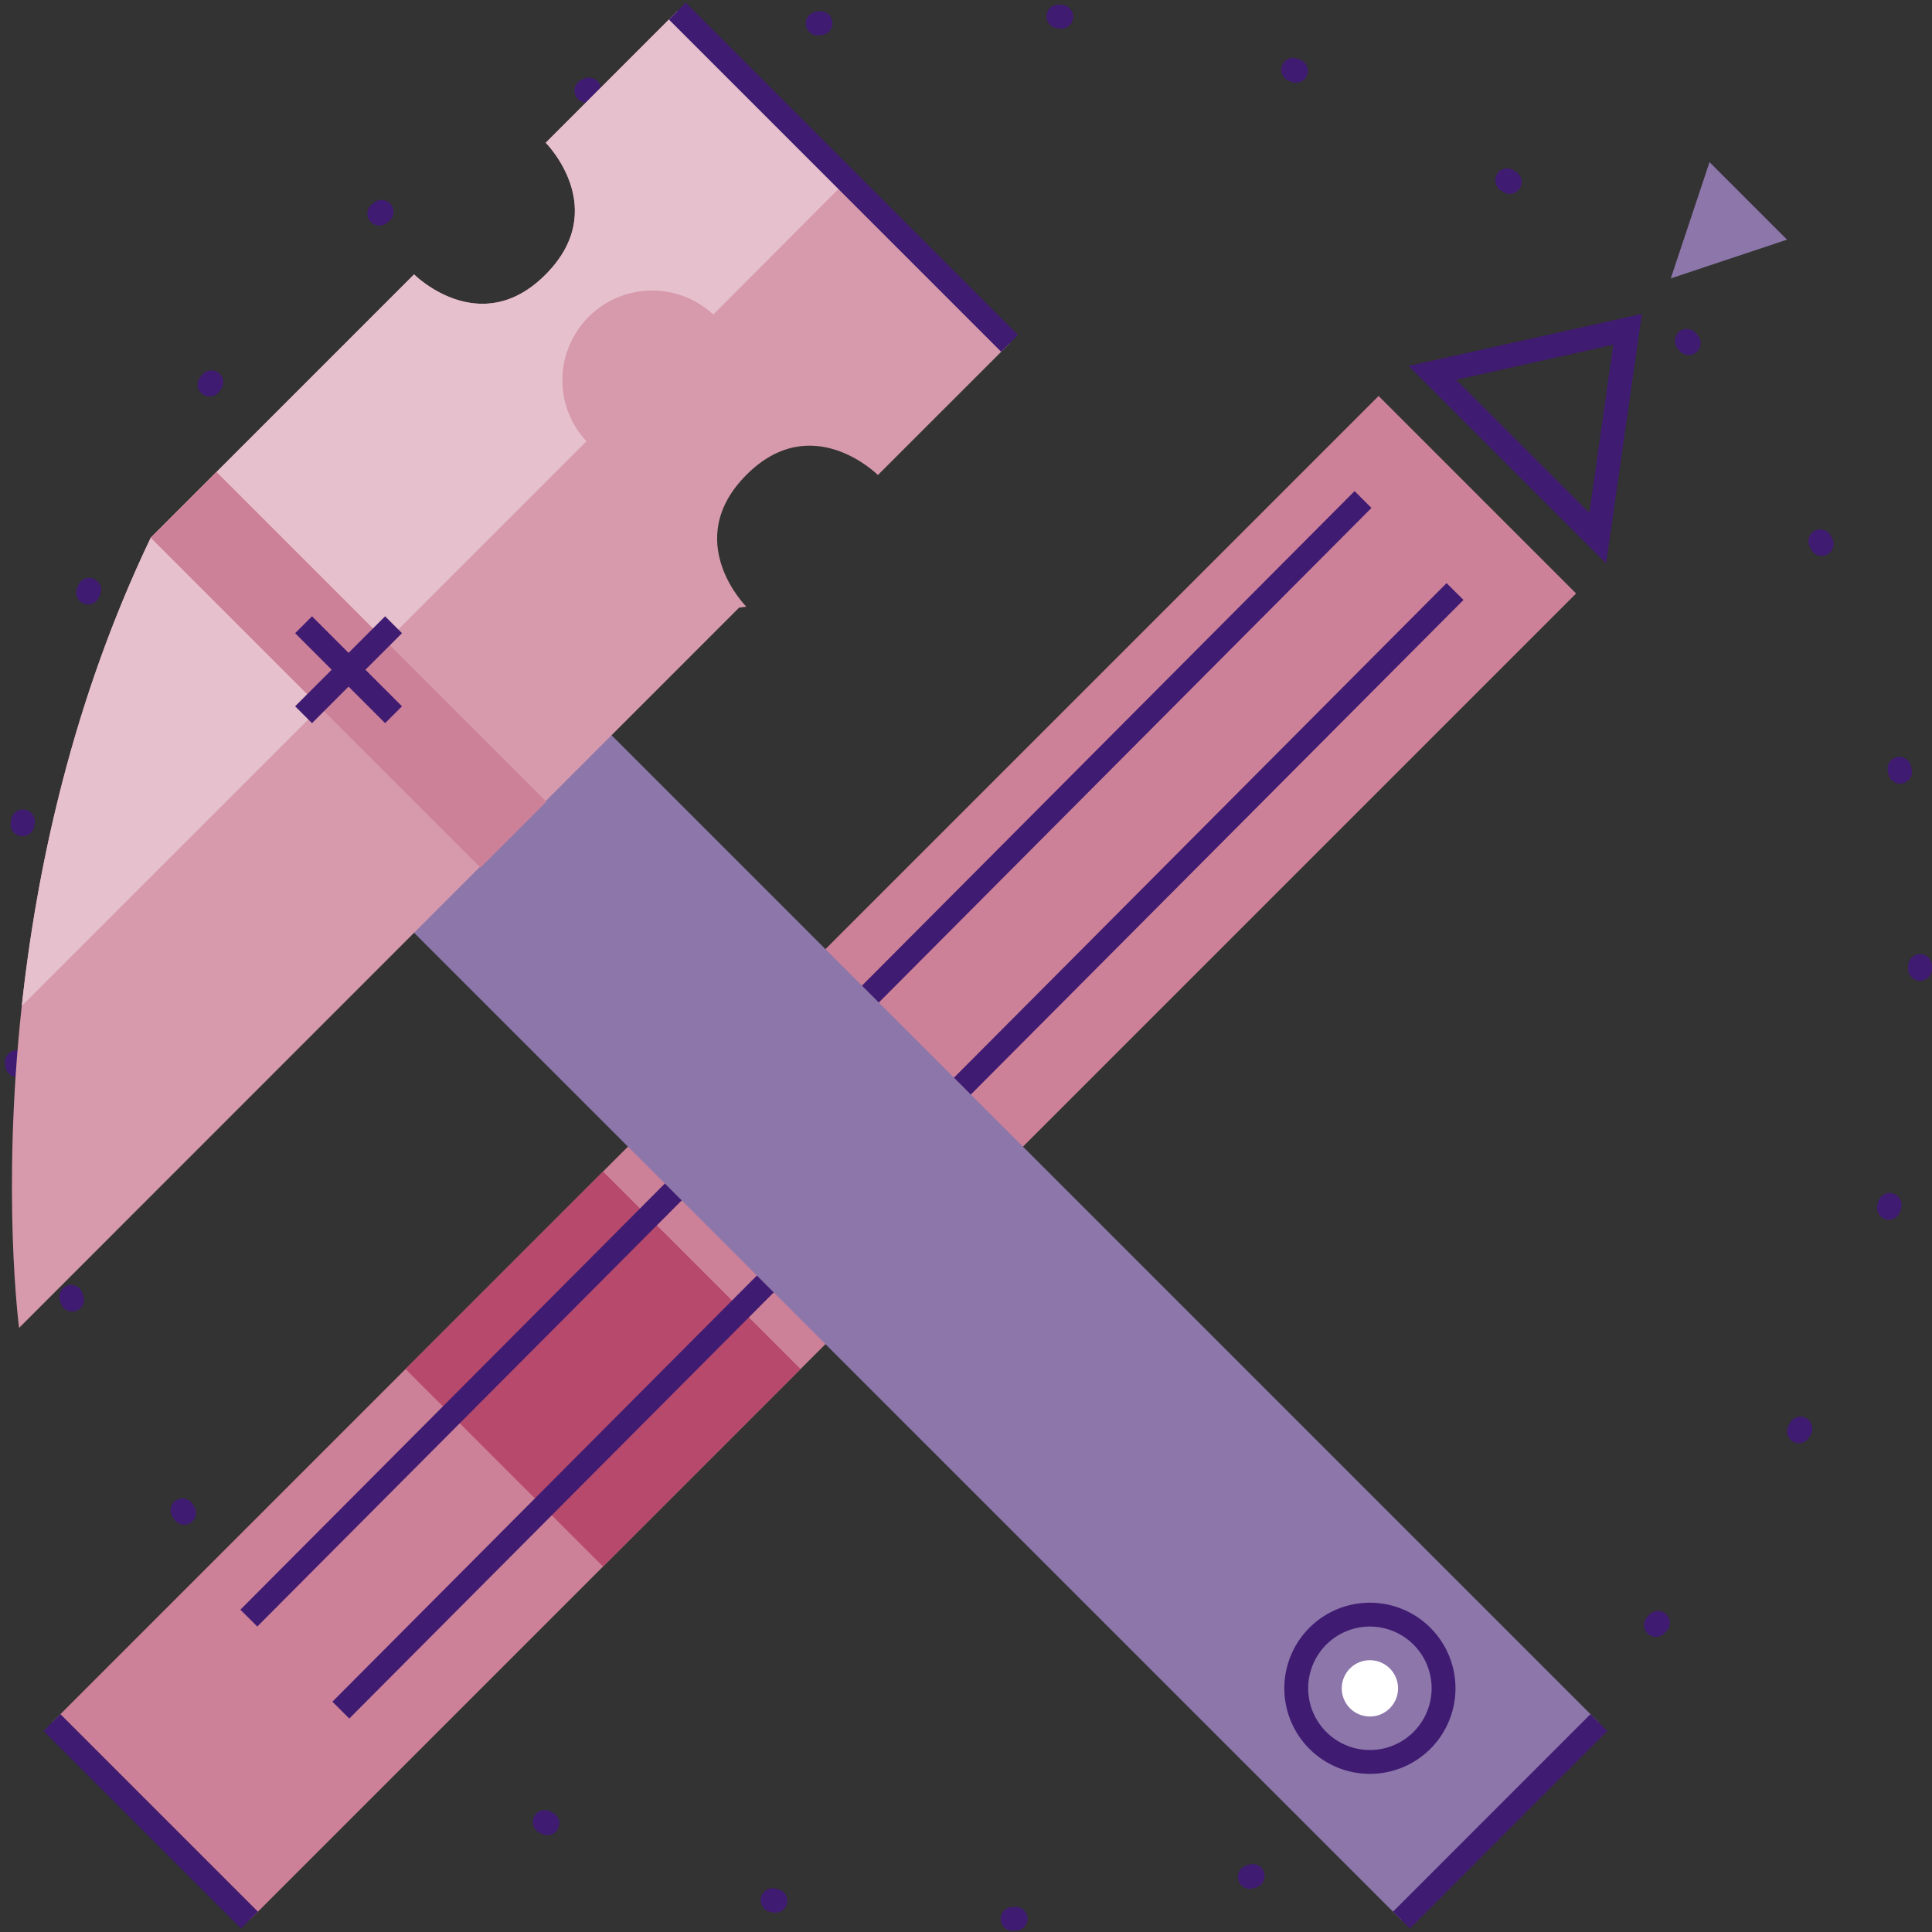 <svg xmlns="http://www.w3.org/2000/svg" viewBox="0 0 324 324"><rect x="0" y="0" width="324" height="324" fill="#333333" stroke="none"/><defs><style>.cls-1,.cls-4{fill:none;stroke:#3f1b71;stroke-width:4px;}.cls-1{stroke-linecap:round;stroke-linejoin:round;stroke-dasharray:0.5 40;}.cls-2{fill:#cd8198;}.cls-3{fill:#b74a6c;}.cls-4{stroke-miterlimit:10;}.cls-5{fill:#8c76aa;}.cls-6{fill:#fff;}.cls-7{fill:#3f1b71;}.cls-8{fill:#d799ac;}.cls-9{fill:#e6c1cd;}</style></defs><title>Asset 16</title><g id="Layer_2" data-name="Layer 2"><g id="icons"><g id="_25._Concepts" data-name="25. Concepts"><g id="_25-build-tools" data-name="25-build-tools"><circle class="cls-1" cx="162" cy="162" r="160"/><rect class="cls-2" x="-20.79" y="170.79" width="314.62" height="46.84" transform="translate(-97.34 153.41) rotate(-45)"/><rect class="cls-3" x="77.71" y="206.18" width="46.84" height="46.84" transform="translate(-132.73 138.75) rotate(-45)"/><line class="cls-4" x1="41.84" y1="322" x2="8.72" y2="288.88"/><line class="cls-4" x1="41.73" y1="271.36" x2="228.58" y2="83.77"/><line class="cls-4" x1="57.16" y1="286.79" x2="244.01" y2="99.2"/><rect class="cls-5" x="139.85" y="92.23" width="46.84" height="249.79" transform="translate(-105.71 179.05) rotate(-45)"/><line class="cls-4" x1="235.03" y1="322" x2="268.14" y2="288.88"/><path class="cls-4" d="M238.47,274.4a12.35,12.35,0,1,1-17.47,0A12.34,12.34,0,0,1,238.47,274.4Z"/><path class="cls-6" d="M233.07,279.8a4.72,4.72,0,1,1-6.67,0A4.72,4.72,0,0,1,233.07,279.8Z"/><path class="cls-7" d="M270.54,57.81l-4,28.19L244.21,63.69l26.33-5.88m4.78-5.16-39.09,8.72,33.12,33.12,6-41.84Z"/><path class="cls-8" d="M142,30.3,113.59,1.86,91.52,23.94s11,11,0,22.08-22.08,0-22.08,0L25.28,90.18c-13.14,27.45-19.11,55.4-21.63,78.51-3.43,31.47-.45,54-.45,54L123.94,101.91l1.21-.18s-11-11,0-22.07,22.08,0,22.08,0l22.08-22.07Z"/><path class="cls-9" d="M94.31,63.75a15.06,15.06,0,0,1,25.31-11L142,30.3,113.59,1.86,91.52,23.94s11,11,0,22.08-22.08,0-22.08,0L25.28,90.18c-13.14,27.45-19.11,55.4-21.63,78.51L98.35,74A15,15,0,0,1,94.31,63.75Z"/><rect class="cls-2" x="50.65" y="73.2" width="15.61" height="78.22" transform="translate(-62.3 74.24) rotate(-45)"/><line class="cls-4" x1="113.59" y1="1.86" x2="169.31" y2="57.58"/><polygon class="cls-5" points="299.69 40.19 280.19 46.69 286.69 27.19 299.69 40.19"/><line class="cls-4" x1="50.91" y1="104.77" x2="66" y2="119.86"/><line class="cls-4" x1="50.91" y1="119.86" x2="66" y2="104.77"/></g></g></g></g></svg>